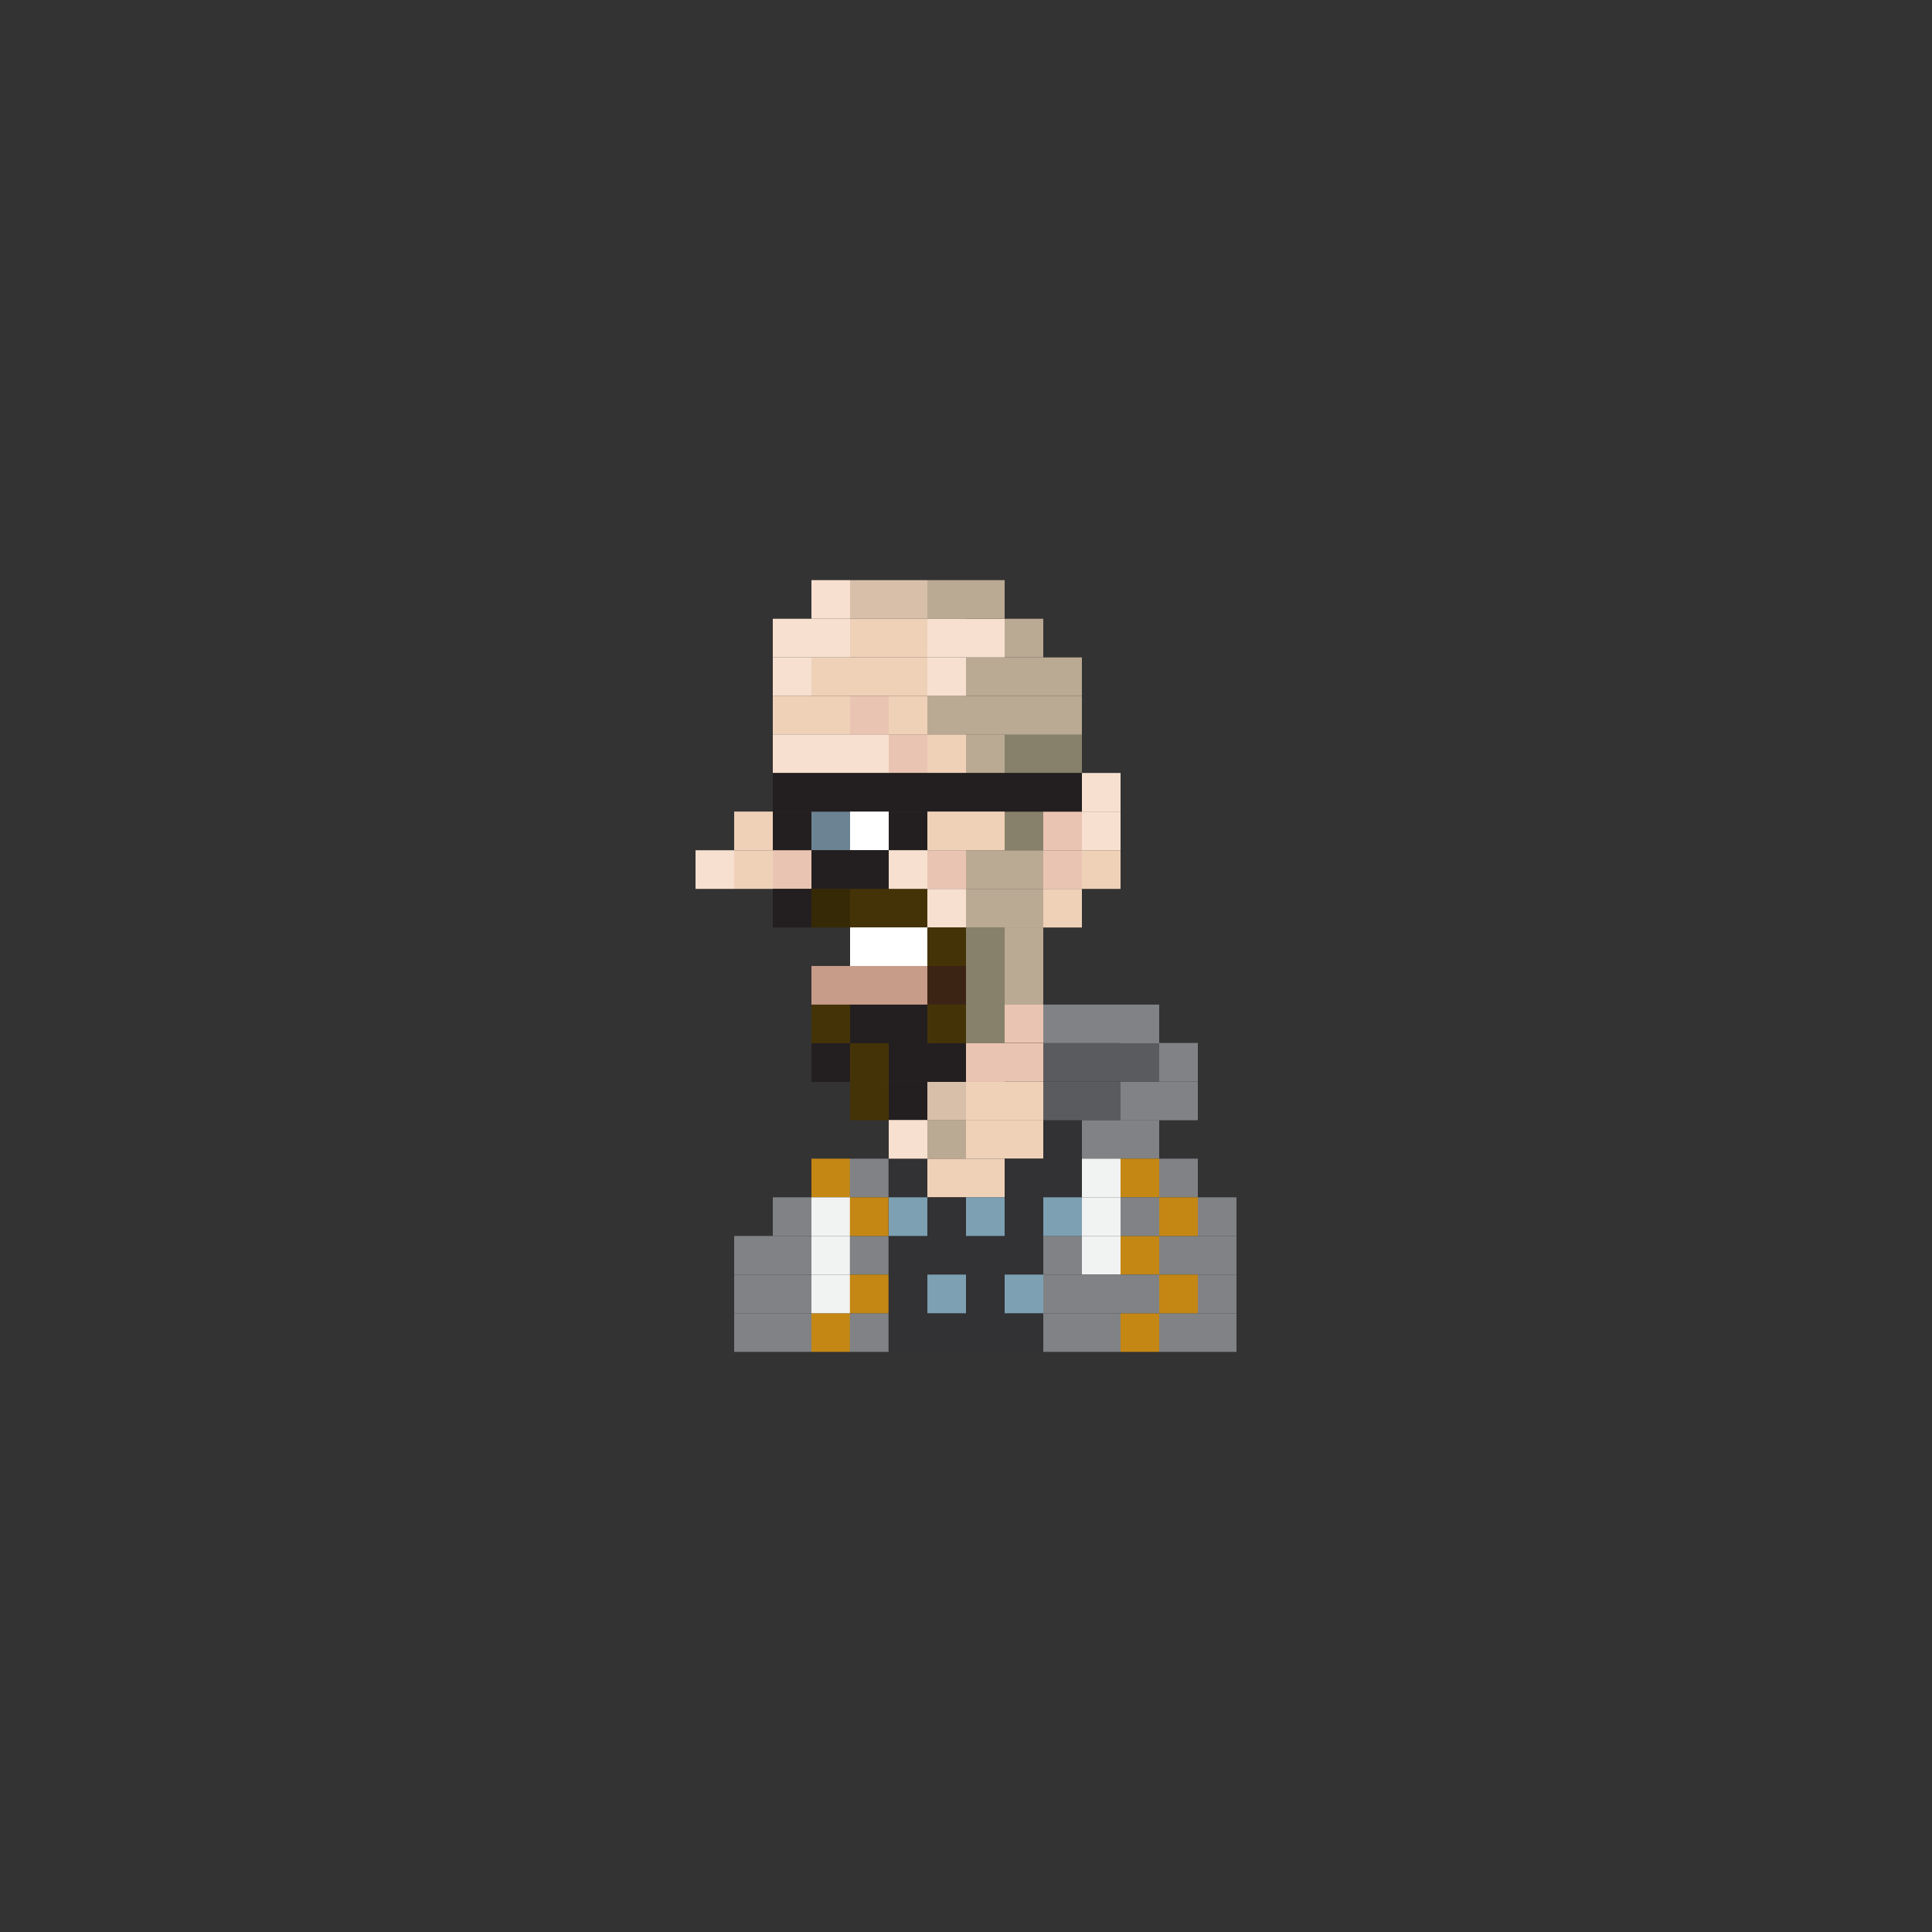 <?xml version="1.0" encoding="utf-8"?>
<!-- Generator: Adobe Illustrator 16.0.0, SVG Export Plug-In . SVG Version: 6.00 Build 0)  -->
<!DOCTYPE svg PUBLIC "-//W3C//DTD SVG 1.1//EN" "http://www.w3.org/Graphics/SVG/1.1/DTD/svg11.dtd">
<svg version="1.1" id="Layer_1" xmlns="http://www.w3.org/2000/svg" xmlns:xlink="http://www.w3.org/1999/xlink" x="0px" y="0px"
	 width="300px" height="300px" viewBox="0 0 300 300" enable-background="new 0 0 300 300" xml:space="preserve">
<rect x="0" y="0" width="300" height="300" fill="#333333" stroke="none"/>
<g>
	<rect x="126" y="90.082" fill="#F7E0CF" width="6" height="6"/>
	<rect x="132" y="90.082" fill="#D7BFAA" width="6" height="6"/>
	<rect x="138" y="90.082" fill="#D7BFAA" width="6" height="6"/>
	<rect x="144" y="90.082" fill="#BAA993" width="6" height="6"/>
	<rect x="120" y="102.082" fill="#F7E0CF" width="6" height="6"/>
	<rect x="126" y="102.082" fill="#EFD1B8" width="6" height="6"/>
	<rect x="132" y="102.082" fill="#EFD1B8" width="6" height="6"/>
	<rect x="138" y="102.082" fill="#EFD1B8" width="6" height="6"/>
	<rect x="144" y="102.082" fill="#F7E0CF" width="6" height="6"/>
	<rect x="150" y="102.082" fill="#BAA993" width="6" height="6"/>
	<rect x="120" y="108.082" fill="#EFD1B8" width="6" height="6"/>
	<rect x="126" y="108.082" fill="#EFD1B8" width="6" height="6"/>
	<rect x="120" y="114.059" fill="#F7E0CF" width="6" height="6"/>
	<rect x="126" y="114.059" fill="#F7E0CF" width="6" height="6"/>
	<rect x="120" y="126.02" fill="#231F20" width="6" height="6"/>
	<rect x="126" y="126.02" fill="#6C8394" width="6" height="6"/>
	<rect x="120" y="132.027" fill="#EAC4B2" width="6" height="6"/>
	<rect x="126" y="132.027" fill="#231F20" width="6" height="6"/>
	<rect x="120" y="138.02" fill="#231F20" width="6" height="6"/>
	<rect x="114" y="132.027" fill="#EFD1B8" width="6" height="6"/>
	<rect x="108" y="132.027" fill="#F7E0CF" width="6" height="6"/>
	<rect x="114" y="126.02" fill="#EFD1B8" width="6" height="6"/>
	<rect x="126" y="138.02" fill="#362906" width="6" height="6"/>
	<rect x="138" y="138.02" fill="#453308" width="6" height="6"/>
	<rect x="132" y="138.02" fill="#453308" width="6" height="6"/>
	<rect x="144" y="138.02" fill="#F7E0CF" width="6" height="6"/>
	<rect x="156" y="138.02" fill="#BAA993" width="6" height="6"/>
	<rect x="150" y="138.02" fill="#BAA993" width="6" height="6"/>
	<rect x="138" y="144.004" fill="#FFFFFF" width="6" height="6"/>
	<rect x="132" y="144.004" fill="#FFFFFF" width="6" height="6"/>
	<rect x="144" y="144.004" fill="#453308" width="6" height="6"/>
	<rect x="150" y="144.004" fill="#87816B" width="6" height="6"/>
	<rect x="138" y="149.996" fill="#C79C89" width="6" height="6"/>
	<rect x="132" y="149.996" fill="#C79C89" width="6" height="6"/>
	<rect x="144" y="149.996" fill="#3C2415" width="6" height="6"/>
	<rect x="150" y="149.996" fill="#87816B" width="6" height="6"/>
	<rect x="138" y="155.996" fill="#231F20" width="6" height="6"/>
	<rect x="132" y="155.996" fill="#231F20" width="6" height="6"/>
	<rect x="126" y="149.996" fill="#C79C89" width="6" height="6"/>
	<rect x="126" y="155.996" fill="#453308" width="6" height="6"/>
	<rect x="144" y="155.996" fill="#453308" width="6" height="6"/>
	<rect x="138" y="167.957" fill="#BAA993" width="6" height="6"/>
	<rect x="144" y="167.957" fill="#D7BFAA" width="6" height="6"/>
	<rect x="150" y="167.957" fill="#EFD1B8" width="6" height="6"/>
	<rect x="138" y="161.996" fill="#231F20" width="6" height="6"/>
	<rect x="132" y="161.996" fill="#453308" width="6" height="6"/>
	<rect x="138" y="167.957" fill="#231F20" width="6" height="6"/>
	<rect x="132" y="167.957" fill="#453308" width="6" height="6"/>
	<rect x="126" y="161.996" fill="#231F20" width="6" height="6"/>
	<rect x="144" y="161.996" fill="#231F20" width="6" height="6"/>
	<rect x="150" y="161.996" fill="#EAC4B2" width="6" height="6"/>
	<rect x="150" y="155.996" fill="#87816B" width="6" height="6"/>
	<rect x="156" y="155.941" fill="#EAC4B2" width="6" height="6"/>
	<rect x="156" y="161.957" fill="#EAC4B2" width="6" height="6"/>
	<rect x="156" y="167.957" fill="#EFD1B8" width="6" height="6"/>
	<rect x="162" y="138.02" fill="#EFD1B8" width="6" height="6"/>
	<rect x="156" y="132.027" fill="#BAA993" width="6" height="6"/>
	<rect x="162" y="132.027" fill="#EAC4B2" width="6" height="6"/>
	<rect x="156" y="149.996" fill="#BAA993" width="6" height="6"/>
	<rect x="156" y="144.004" fill="#BAA993" width="6" height="6"/>
	<rect x="156" y="126.02" fill="#87816B" width="6" height="6"/>
	<rect x="162" y="126.02" fill="#EAC4B2" width="6" height="6"/>
	<rect x="156" y="114.059" fill="#87816B" width="6" height="6"/>
	<rect x="162" y="114.059" fill="#87816B" width="6" height="6"/>
	<rect x="168" y="126.02" fill="#F7E0CF" width="6" height="6"/>
	<rect x="168" y="120.027" fill="#F7E0CF" width="6" height="6"/>
	<rect x="132" y="108.082" fill="#EAC4B2" width="6" height="6"/>
	<rect x="138" y="108.082" fill="#EFD1B8" width="6" height="6"/>
	<rect x="144" y="108.082" fill="#BAA993" width="6" height="6"/>
	<rect x="150" y="108.082" fill="#BAA993" width="6" height="6"/>
	<rect x="132" y="114.059" fill="#F7E0CF" width="6" height="6"/>
	<rect x="138" y="114.059" fill="#EAC4B2" width="6" height="6"/>
	<rect x="144" y="114.059" fill="#EFD1B8" width="6" height="6"/>
	<rect x="150" y="114.059" fill="#BAA993" width="6" height="6"/>
	<rect x="120" y="120.027" fill="#231F20" width="6" height="6"/>
	<rect x="126" y="120.027" fill="#231F20" width="6" height="6"/>
	<rect x="156" y="120.027" fill="#231F20" width="6" height="6"/>
	<rect x="162" y="120.027" fill="#231F20" width="6" height="6"/>
	<rect x="132" y="120.027" fill="#231F20" width="6" height="6"/>
	<rect x="138" y="120.027" fill="#231F20" width="6" height="6"/>
	<rect x="144" y="120.027" fill="#231F20" width="6" height="6"/>
	<rect x="150" y="120.027" fill="#231F20" width="6" height="6"/>
	<rect x="132" y="126.02" fill="#FFFFFF" width="6" height="6"/>
	<rect x="138" y="126.02" fill="#231F20" width="6" height="6"/>
	<rect x="144" y="126.02" fill="#EFD1B8" width="6" height="6"/>
	<rect x="150" y="126.02" fill="#EFD1B8" width="6" height="6"/>
	<rect x="132" y="132.02" fill="#231F20" width="6" height="6"/>
	<rect x="138" y="132.02" fill="#F7E0CF" width="6" height="6"/>
	<rect x="144" y="132.02" fill="#EAC4B2" width="6" height="6"/>
	<rect x="150" y="132.02" fill="#BAA993" width="6" height="6"/>
	<rect x="120" y="96.082" fill="#F7E0CF" width="6" height="6"/>
	<rect x="126" y="96.082" fill="#F7E0CF" width="6" height="6"/>
	<rect x="132" y="96.082" fill="#EFD1B8" width="6" height="6"/>
	<rect x="138" y="96.082" fill="#EFD1B8" width="6" height="6"/>
	<rect x="144" y="96.082" fill="#F7E0CF" width="6" height="6"/>
	<rect x="150" y="96.082" fill="#F7E0CF" width="6" height="6"/>
	<rect x="156" y="96.082" fill="#BAA993" width="6" height="6"/>
	<rect x="150" y="90.082" fill="#BAA993" width="6" height="6"/>
	<rect x="156" y="102.082" fill="#BAA993" width="6" height="6"/>
	<rect x="162" y="102.082" fill="#BAA993" width="6" height="6"/>
	<rect x="156" y="108.082" fill="#BAA993" width="6" height="6"/>
	<rect x="162" y="108.082" fill="#BAA993" width="6" height="6"/>
	<rect x="168" y="132.027" fill="#EFD1B8" width="6" height="6"/>
	<rect x="144" y="179.918" fill="#EFD1B8" width="6" height="6"/>
	<rect x="150" y="179.918" fill="#EFD1B8" width="6" height="6"/>
	<rect x="144" y="173.918" fill="#BAA993" width="6" height="6"/>
	<rect x="150" y="173.918" fill="#EFD1B8" width="6" height="6"/>
	<rect x="156" y="173.918" fill="#EFD1B8" width="6" height="6"/>
	<rect x="162" y="173.918" fill="#323133" width="6" height="6"/>
	<rect x="168" y="173.918" fill="#808285" width="6" height="6"/>
	<rect x="174" y="167.949" fill="#808285" width="6" height="6"/>
	<rect x="174" y="173.918" fill="#808285" width="6" height="6"/>
	<rect x="174" y="161.949" fill="#5A5B5E" width="6" height="6"/>
	<rect x="180" y="167.949" fill="#808285" width="6" height="6"/>
	<rect x="180" y="161.949" fill="#808285" width="6" height="6"/>
	<rect x="174" y="155.996" fill="#808285" width="6" height="6"/>
	<rect x="168" y="155.996" fill="#808285" width="6" height="6"/>
	<rect x="162" y="155.996" fill="#808285" width="6" height="6"/>
	<rect x="168" y="161.949" fill="#5A5B5E" width="6" height="6"/>
	<rect x="168" y="167.949" fill="#5A5B5E" width="6" height="6"/>
	<rect x="162" y="161.949" fill="#5A5B5E" width="6" height="6"/>
	<rect x="162" y="167.949" fill="#5A5B5E" width="6" height="6"/>
	<rect x="162" y="179.918" fill="#323133" width="6" height="6"/>
	<rect x="156" y="179.918" fill="#323133" width="6" height="6"/>
	<rect x="138" y="179.918" fill="#323133" width="6" height="6"/>
	<rect x="126" y="179.918" fill="#C48714" width="6" height="6"/>
	<rect x="138" y="173.918" fill="#F7E0CF" width="6" height="6"/>
	<rect x="168" y="179.918" fill="#F1F2F2" width="6" height="6"/>
	<rect x="174" y="179.918" fill="#C48714" width="6" height="6"/>
	<rect x="180" y="179.918" fill="#808285" width="6" height="6"/>
	<rect x="144" y="191.918" fill="#323133" width="6" height="6"/>
	<rect x="150" y="191.918" fill="#323133" width="6" height="6"/>
	<rect x="162" y="191.918" fill="#808285" width="6" height="6"/>
	<rect x="156" y="191.918" fill="#323133" width="6" height="6"/>
	<rect x="138" y="191.918" fill="#323133" width="6" height="6"/>
	<rect x="126" y="191.918" fill="#F1F2F2" width="6" height="6"/>
	<rect x="120" y="191.918" fill="#808285" width="6" height="6"/>
	<rect x="168" y="191.918" fill="#F1F2F2" width="6" height="6"/>
	<rect x="174" y="191.918" fill="#C48714" width="6" height="6"/>
	<rect x="180" y="191.918" fill="#808285" width="6" height="6"/>
	<rect x="186" y="191.918" fill="#808285" width="6" height="6"/>
	<rect x="144" y="203.918" fill="#323133" width="6" height="6"/>
	<rect x="150" y="203.918" fill="#323133" width="6" height="6"/>
	<rect x="162" y="203.918" fill="#808285" width="6" height="6"/>
	<rect x="156" y="203.918" fill="#323133" width="6" height="6"/>
	<rect x="138" y="203.918" fill="#323133" width="6" height="6"/>
	<rect x="126" y="203.918" fill="#C48714" width="6" height="6"/>
	<rect x="120" y="203.918" fill="#808285" width="6" height="6"/>
	<rect x="168" y="203.918" fill="#808285" width="6" height="6"/>
	<rect x="174" y="203.918" fill="#C48714" width="6" height="6"/>
	<rect x="180" y="203.918" fill="#808285" width="6" height="6"/>
	<rect x="186" y="203.918" fill="#808285" width="6" height="6"/>
	<rect x="144" y="185.918" fill="#323133" width="6" height="6"/>
	<rect x="150" y="185.918" fill="#7DA0B3" width="6" height="6"/>
	<rect x="162" y="185.918" fill="#7DA0B3" width="6" height="6"/>
	<rect x="156" y="185.918" fill="#323133" width="6" height="6"/>
	<rect x="138" y="185.918" fill="#7DA0B3" width="6" height="6"/>
	<rect x="126" y="185.918" fill="#F1F2F2" width="6" height="6"/>
	<rect x="120" y="185.918" fill="#808285" width="6" height="6"/>
	<rect x="168" y="185.918" fill="#F1F2F2" width="6" height="6"/>
	<rect x="174" y="185.918" fill="#808285" width="6" height="6"/>
	<rect x="180" y="185.918" fill="#C48714" width="6" height="6"/>
	<rect x="186" y="185.918" fill="#808285" width="6" height="6"/>
	<rect x="144" y="197.918" fill="#7DA0B3" width="6" height="6"/>
	<rect x="150" y="197.918" fill="#323133" width="6" height="6"/>
	<rect x="162" y="197.918" fill="#808285" width="6" height="6"/>
	<rect x="156" y="197.918" fill="#7DA0B3" width="6" height="6"/>
	<rect x="138" y="197.918" fill="#323133" width="6" height="6"/>
	<rect x="126" y="197.918" fill="#F1F2F2" width="6" height="6"/>
	<rect x="120" y="197.918" fill="#808285" width="6" height="6"/>
	<rect x="114" y="191.918" fill="#808285" width="6" height="6"/>
	<rect x="114" y="203.918" fill="#808285" width="6" height="6"/>
	<rect x="114" y="197.918" fill="#808285" width="6" height="6"/>
	<rect x="168" y="197.918" fill="#808285" width="6" height="6"/>
	<rect x="174" y="197.918" fill="#808285" width="6" height="6"/>
	<rect x="131.969" y="179.918" fill="#808285" width="6" height="6"/>
	<rect x="131.969" y="191.918" fill="#808285" width="6" height="6"/>
	<rect x="131.969" y="203.918" fill="#808285" width="6" height="6"/>
	<rect x="131.969" y="185.918" fill="#C48714" width="6" height="6"/>
	<rect x="131.969" y="197.918" fill="#C48714" width="6" height="6"/>
	<rect x="180" y="197.918" fill="#C48714" width="6" height="6"/>
	<rect x="186" y="197.918" fill="#808285" width="6" height="6"/>
</g>
</svg>
